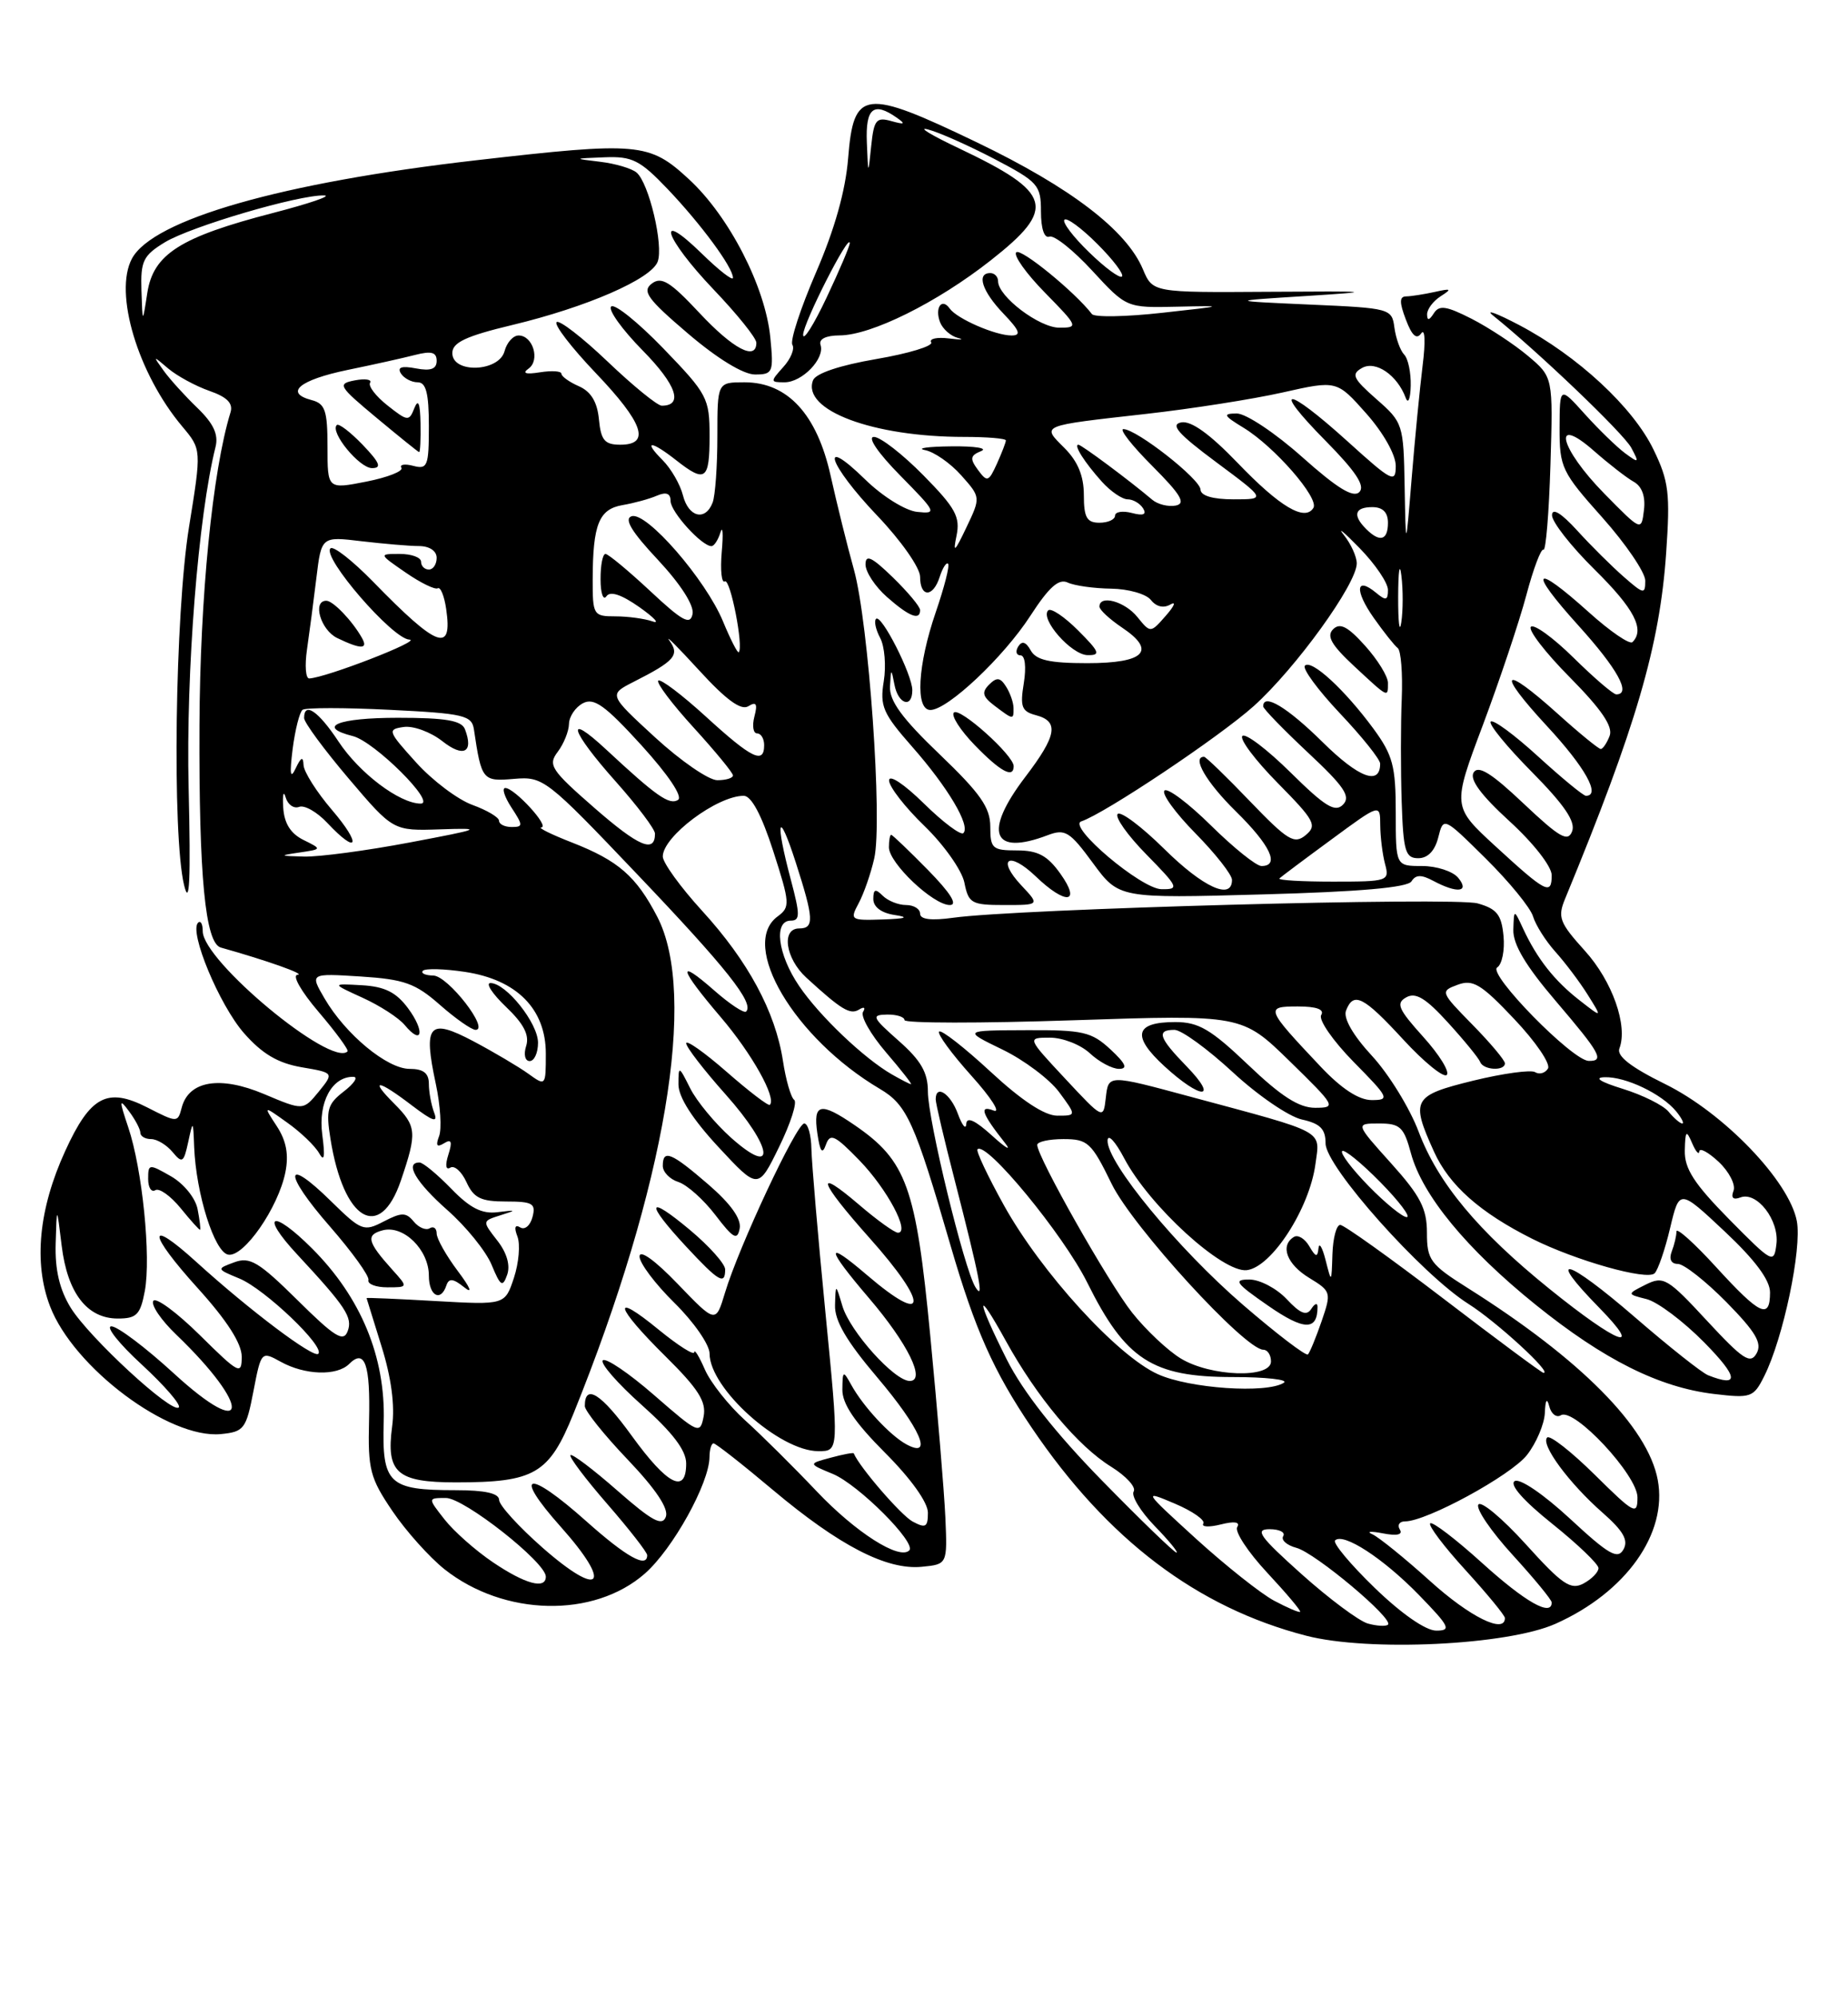 <?xml version="1.0" encoding="UTF-8" standalone="no"?>
<!DOCTYPE svg PUBLIC "-//W3C//DTD SVG 1.1//EN" "http://www.w3.org/Graphics/SVG/1.1/DTD/svg11.dtd" >
<svg xmlns="http://www.w3.org/2000/svg" xmlns:xlink="http://www.w3.org/1999/xlink" version="1.1" viewBox="0 0 237 256">
 <g >
 <path fill="currentColor"
d=" M 199.50 208.12 C 208.53 204.09 213.89 196.55 212.60 189.68 C 211.33 182.90 202.72 174.22 188.25 165.10 C 183.42 162.06 183.00 161.49 183.00 158.00 C 183.00 154.91 182.16 153.28 178.41 149.11 C 173.81 144.00 173.81 144.00 176.87 144.00 C 179.56 144.00 180.04 144.45 180.95 147.82 C 182.40 153.19 188.10 160.11 196.94 167.23 C 205.70 174.29 212.79 177.83 219.83 178.67 C 224.57 179.23 224.89 179.12 226.26 176.38 C 228.70 171.52 231.10 160.07 230.44 156.52 C 229.47 151.39 221.08 142.65 213.53 138.94 C 209.16 136.79 207.31 135.35 207.68 134.39 C 208.80 131.48 206.78 125.76 203.25 121.86 C 199.99 118.25 199.73 117.57 200.73 115.17 C 209.82 93.14 212.86 82.77 213.68 70.86 C 214.21 63.24 214.02 61.67 212.06 57.63 C 209.44 52.20 202.32 45.61 194.86 41.68 C 191.91 40.13 190.40 39.58 191.50 40.46 C 197.25 45.07 208.24 55.57 209.21 57.40 C 210.25 59.35 210.19 59.40 208.41 58.09 C 207.36 57.31 205.04 55.06 203.26 53.09 C 200.03 49.50 200.03 49.50 200.01 54.84 C 200.00 59.91 200.28 60.50 205.50 66.34 C 208.52 69.73 210.99 73.37 211.00 74.42 C 211.00 76.21 210.80 76.17 208.25 73.94 C 206.74 72.62 204.05 69.96 202.29 68.02 C 200.22 65.75 199.06 65.05 199.04 66.03 C 199.02 66.88 201.47 70.01 204.50 73.00 C 209.58 78.01 210.98 80.69 209.36 82.30 C 209.01 82.65 206.49 80.93 203.76 78.47 C 196.62 72.05 195.90 72.96 202.42 80.17 C 207.45 85.73 209.25 89.00 207.28 89.00 C 206.89 89.00 204.43 86.89 201.81 84.31 C 199.19 81.73 196.72 79.94 196.33 80.34 C 195.94 80.73 198.19 83.66 201.35 86.84 C 205.40 90.94 206.89 93.13 206.43 94.32 C 206.08 95.24 205.56 96.00 205.29 96.00 C 205.02 96.00 202.54 93.98 199.79 91.50 C 192.62 85.05 191.81 85.95 198.39 93.06 C 203.30 98.35 205.33 102.00 203.39 102.00 C 203.05 102.00 200.30 99.73 197.26 96.96 C 194.23 94.19 191.49 92.17 191.18 92.49 C 190.87 92.80 193.24 95.70 196.45 98.94 C 200.63 103.17 202.09 105.32 201.62 106.55 C 201.08 107.97 200.02 107.36 195.38 102.98 C 191.27 99.09 189.59 98.05 188.99 99.01 C 188.44 99.90 189.92 101.90 193.59 105.26 C 196.66 108.06 199.00 111.06 199.00 112.18 C 199.00 114.80 198.27 114.42 191.76 108.44 C 186.25 103.37 186.25 103.37 190.17 92.94 C 192.32 87.20 194.83 79.71 195.74 76.31 C 196.64 72.91 197.64 70.27 197.94 70.46 C 198.25 70.65 198.65 65.75 198.84 59.57 C 199.18 48.33 199.18 48.33 195.96 45.62 C 194.18 44.12 190.93 41.99 188.73 40.86 C 185.48 39.21 184.57 39.07 183.88 40.16 C 183.29 41.08 183.03 41.13 183.02 40.30 C 183.01 39.64 183.79 38.60 184.75 37.98 C 186.24 37.03 186.13 36.94 184.00 37.42 C 182.62 37.72 180.98 37.98 180.34 37.99 C 179.46 38.00 179.45 38.74 180.30 40.97 C 181.08 43.04 181.68 43.57 182.27 42.72 C 182.75 42.03 182.83 43.82 182.45 46.82 C 182.09 49.75 181.45 56.28 181.04 61.32 C 180.29 70.50 180.29 70.50 180.14 62.35 C 180.00 54.37 179.93 54.14 176.51 51.15 C 173.50 48.50 173.25 47.96 174.68 47.16 C 176.43 46.18 179.20 48.08 180.28 51.00 C 180.59 51.83 180.88 51.13 180.92 49.45 C 180.96 47.77 180.59 45.97 180.08 45.45 C 179.58 44.93 179.02 43.38 178.83 42.00 C 178.51 39.55 178.30 39.49 168.00 39.04 C 157.50 38.57 157.50 38.57 167.50 37.94 C 176.58 37.36 176.14 37.31 162.67 37.40 C 147.83 37.50 147.83 37.50 146.57 34.50 C 144.46 29.50 137.30 24.03 125.33 18.27 C 110.80 11.29 109.48 11.45 108.77 20.28 C 108.44 24.44 107.03 29.43 104.65 34.92 C 102.67 39.51 101.30 43.68 101.62 44.19 C 101.94 44.71 101.41 46.00 100.44 47.06 C 98.77 48.92 98.77 49.00 100.62 49.00 C 102.88 49.00 105.82 45.95 105.23 44.20 C 104.99 43.46 105.91 43.00 107.67 42.99 C 111.72 42.98 120.17 38.79 127.06 33.37 C 135.56 26.69 134.99 24.71 122.96 19.00 C 119.41 17.32 117.62 16.23 119.00 16.59 C 120.38 16.94 124.20 18.64 127.50 20.36 C 133.15 23.32 133.50 23.71 133.50 27.12 C 133.50 29.31 133.93 30.58 134.58 30.33 C 135.18 30.10 137.65 32.06 140.07 34.69 C 144.47 39.46 144.47 39.46 150.98 39.31 C 157.24 39.17 157.16 39.20 149.07 40.09 C 144.43 40.61 140.37 40.68 140.04 40.26 C 137.83 37.40 130.91 31.76 130.33 32.34 C 129.94 32.72 131.60 35.06 134.02 37.52 C 138.27 41.85 138.33 42.00 135.85 42.00 C 133.28 42.00 128.00 38.00 128.00 36.05 C 128.00 35.47 127.55 35.00 127.00 35.00 C 125.19 35.00 125.95 37.34 128.69 40.20 C 130.77 42.37 131.01 43.00 129.73 43.00 C 127.65 43.00 122.72 40.85 121.80 39.55 C 120.79 38.11 119.85 39.44 120.56 41.30 C 120.90 42.17 121.92 43.07 122.83 43.31 C 123.75 43.54 123.24 43.57 121.70 43.38 C 120.16 43.19 119.14 43.41 119.42 43.88 C 119.71 44.34 116.54 45.31 112.38 46.02 C 107.71 46.82 104.61 47.86 104.27 48.74 C 102.80 52.57 111.94 56.00 123.64 56.00 C 126.59 56.00 129.00 56.20 129.00 56.45 C 129.00 56.70 128.48 58.04 127.85 59.44 C 126.79 61.77 126.60 61.83 125.42 60.23 C 124.36 58.79 124.42 58.39 125.82 57.82 C 126.75 57.45 125.03 57.17 122.00 57.21 C 118.97 57.24 117.46 57.46 118.63 57.69 C 119.81 57.92 121.89 59.37 123.27 60.92 C 125.78 63.74 125.78 63.74 123.93 67.62 C 122.43 70.77 122.19 70.97 122.67 68.67 C 123.17 66.25 122.54 65.10 118.42 60.92 C 115.75 58.21 112.90 56.00 112.08 56.00 C 111.20 56.00 112.59 58.05 115.45 60.95 C 120.10 65.67 120.20 65.88 117.62 65.61 C 116.11 65.45 113.17 63.62 110.96 61.46 C 104.92 55.56 106.24 59.52 112.50 66.09 C 115.55 69.28 118.00 72.78 118.00 73.93 C 118.00 76.61 119.67 76.61 120.52 73.92 C 120.89 72.78 121.37 72.03 121.59 72.26 C 121.82 72.49 121.10 75.29 120.00 78.49 C 117.68 85.26 117.36 91.00 119.32 91.00 C 121.52 91.00 128.70 84.24 132.14 78.93 C 134.54 75.23 135.79 74.12 136.94 74.67 C 137.80 75.07 140.30 75.42 142.50 75.45 C 144.70 75.48 146.99 76.13 147.60 76.90 C 148.28 77.77 149.23 77.99 150.10 77.48 C 150.87 77.03 150.61 77.67 149.52 78.91 C 147.55 81.16 147.55 81.16 145.86 79.08 C 144.25 77.08 141.00 76.19 141.00 77.75 C 141.00 78.16 142.31 79.37 143.90 80.44 C 148.35 83.42 146.81 85.00 139.44 85.00 C 134.62 85.00 132.88 84.61 132.19 83.37 C 131.57 82.26 131.06 82.10 130.58 82.87 C 130.20 83.49 130.33 84.00 130.88 84.00 C 131.46 84.00 131.63 85.48 131.30 87.56 C 130.80 90.60 131.03 91.19 132.86 91.67 C 135.85 92.46 135.54 94.27 131.50 99.57 C 126.07 106.69 127.24 109.76 134.36 107.05 C 136.60 106.20 137.19 106.57 140.17 110.63 C 143.50 115.15 143.50 115.15 161.90 114.64 C 174.37 114.30 180.53 113.76 181.02 112.96 C 181.56 112.10 182.28 112.08 183.81 112.90 C 186.90 114.55 188.53 114.35 187.00 112.50 C 186.32 111.68 184.24 111.00 182.38 111.00 C 179.00 111.00 179.00 111.00 179.00 104.15 C 179.00 98.19 178.63 96.80 176.14 93.40 C 172.46 88.40 168.19 84.47 167.35 85.32 C 166.99 85.68 169.01 88.43 171.84 91.43 C 174.68 94.43 177.00 97.33 177.00 97.88 C 177.00 100.73 174.27 99.71 169.62 95.12 C 165.09 90.65 162.00 88.79 162.00 90.54 C 162.00 90.84 164.59 93.51 167.75 96.47 C 172.40 100.81 173.26 102.09 172.24 103.13 C 171.22 104.17 169.95 103.39 165.52 99.02 C 162.51 96.05 159.73 93.94 159.33 94.33 C 158.94 94.73 160.98 97.44 163.86 100.36 C 168.60 105.16 168.95 105.80 167.45 107.04 C 165.99 108.25 165.15 107.74 160.31 102.71 C 157.30 99.57 154.64 97.00 154.42 97.00 C 152.80 97.00 154.71 100.28 158.50 104.00 C 162.93 108.35 164.17 111.00 161.78 111.00 C 161.11 111.00 158.20 108.66 155.31 105.81 C 152.41 102.95 149.73 100.94 149.34 101.33 C 148.94 101.72 150.73 104.19 153.31 106.81 C 155.89 109.43 158.00 112.12 158.00 112.78 C 158.00 115.43 154.30 113.74 149.31 108.81 C 146.41 105.95 143.73 103.94 143.34 104.33 C 142.95 104.72 144.60 107.06 147.02 109.52 C 151.16 113.74 151.27 114.00 148.96 113.97 C 146.37 113.95 136.84 105.89 138.67 105.28 C 141.71 104.26 156.39 94.45 160.79 90.50 C 166.19 85.64 174.00 74.84 174.00 72.21 C 174.00 71.36 173.26 69.72 172.35 68.58 C 171.44 67.44 172.34 68.18 174.35 70.24 C 176.36 72.29 178.00 74.71 178.00 75.61 C 178.00 76.96 177.74 77.03 176.48 75.98 C 173.88 73.83 173.70 75.67 176.16 79.17 C 177.45 81.00 178.84 82.75 179.25 83.06 C 179.67 83.37 179.90 86.30 179.77 89.56 C 179.63 92.83 179.63 98.76 179.76 102.75 C 179.97 109.11 180.23 110.00 181.89 110.00 C 183.11 110.00 184.02 109.05 184.45 107.34 C 185.12 104.68 185.12 104.68 190.56 110.06 C 193.55 113.02 196.28 116.35 196.61 117.47 C 196.95 118.59 198.24 120.62 199.48 122.00 C 200.72 123.38 202.59 125.85 203.62 127.50 C 205.50 130.50 205.50 130.50 202.57 128.21 C 199.34 125.70 197.12 122.87 195.33 119.02 C 194.16 116.50 194.16 116.50 194.08 119.17 C 194.02 121.03 195.67 123.80 199.50 128.28 C 205.26 135.03 205.80 136.01 203.75 135.98 C 201.66 135.95 190.73 124.79 192.01 124.00 C 192.63 123.61 193.00 121.79 192.82 119.96 C 192.56 117.23 191.96 116.48 189.50 115.79 C 186.51 114.95 130.32 116.49 122.25 117.63 C 119.44 118.02 118.00 117.85 118.00 117.11 C 118.00 116.50 117.19 116.00 116.20 116.00 C 115.21 116.00 113.86 115.46 113.20 114.80 C 112.27 113.87 112.00 113.96 112.00 115.23 C 112.00 116.25 113.04 117.03 114.75 117.28 C 116.66 117.57 116.20 117.75 113.21 117.85 C 109.08 117.99 108.97 117.92 110.12 115.77 C 110.78 114.55 111.68 111.96 112.12 110.02 C 113.20 105.27 111.41 79.84 109.51 73.00 C 108.66 69.97 107.33 64.58 106.53 61.00 C 104.78 53.10 101.01 49.00 95.48 49.00 C 92.00 49.00 92.00 49.00 92.00 55.92 C 92.00 59.72 91.73 63.55 91.39 64.42 C 90.46 66.84 88.29 66.30 87.58 63.47 C 87.23 62.09 86.06 60.06 84.97 58.97 C 82.42 56.42 83.46 56.43 86.73 59.00 C 90.46 61.93 91.00 61.54 91.00 55.90 C 91.00 51.03 90.73 50.52 85.07 44.66 C 81.81 41.29 78.80 38.87 78.38 39.29 C 77.96 39.70 79.78 42.24 82.43 44.93 C 86.75 49.32 87.68 52.00 84.87 52.00 C 84.31 52.00 81.18 49.45 77.92 46.34 C 74.66 43.23 71.71 40.96 71.38 41.29 C 71.04 41.63 73.29 44.55 76.38 47.79 C 82.52 54.22 83.48 57.00 79.56 57.00 C 77.55 57.00 77.07 56.44 76.81 53.75 C 76.60 51.52 75.79 50.19 74.25 49.51 C 73.01 48.97 72.00 48.24 72.00 47.90 C 72.00 47.56 70.76 47.48 69.25 47.72 C 67.42 48.01 66.93 47.85 67.78 47.25 C 69.30 46.18 68.35 43.00 66.51 43.00 C 65.81 43.00 65.00 43.90 64.71 45.00 C 64.01 47.68 58.00 47.91 58.01 45.25 C 58.01 43.90 59.75 43.08 65.68 41.66 C 75.23 39.37 83.49 35.78 84.34 33.55 C 85.13 31.49 83.22 23.43 81.63 22.11 C 81.01 21.59 78.92 20.97 77.00 20.74 C 73.50 20.32 73.50 20.32 77.54 20.16 C 81.09 20.02 82.08 20.52 85.64 24.25 C 89.93 28.76 94.00 34.28 94.00 35.61 C 94.00 36.05 92.20 34.65 90.00 32.50 C 83.93 26.58 85.22 30.50 91.50 37.09 C 94.53 40.26 97.00 43.33 97.00 43.93 C 97.00 46.30 94.03 44.74 89.69 40.10 C 85.95 36.10 84.83 35.41 83.59 36.35 C 82.31 37.32 83.03 38.32 88.23 42.75 C 91.99 45.96 95.33 48.00 96.82 48.00 C 99.12 48.00 99.23 47.74 98.79 43.25 C 98.15 36.75 93.51 27.72 88.34 22.96 C 83.25 18.27 81.92 18.15 61.00 20.55 C 36.16 23.40 19.61 28.13 16.92 33.15 C 14.57 37.54 17.68 47.90 23.38 54.67 C 25.85 57.61 25.85 57.61 24.24 67.55 C 22.44 78.69 22.06 107.04 23.61 113.46 C 24.31 116.32 24.47 112.85 24.19 100.96 C 23.84 86.07 25.42 66.16 27.64 57.29 C 28.04 55.69 27.39 54.29 25.31 52.28 C 23.72 50.75 21.77 48.60 20.98 47.50 C 19.58 45.56 19.60 45.55 21.58 47.24 C 22.71 48.19 25.08 49.48 26.85 50.10 C 29.13 50.89 29.92 51.70 29.56 52.86 C 27.25 60.36 25.65 76.54 25.58 93.00 C 25.50 112.31 26.32 120.89 28.32 121.45 C 34.27 123.12 39.25 124.89 38.17 124.94 C 37.42 124.97 38.59 127.04 40.87 129.71 C 43.09 132.31 44.75 134.58 44.57 134.76 C 42.49 136.84 26.00 123.16 26.00 119.36 C 26.00 118.43 25.73 117.94 25.40 118.27 C 24.22 119.44 28.13 128.81 31.29 132.42 C 33.63 135.08 35.63 136.26 38.67 136.79 C 42.84 137.50 42.84 137.50 40.87 139.93 C 38.89 142.35 38.89 142.35 33.87 140.23 C 28.23 137.85 24.20 138.51 23.30 141.98 C 22.79 143.91 22.74 143.91 18.88 141.94 C 13.76 139.33 11.59 140.47 8.37 147.51 C 4.97 154.92 4.29 161.86 6.41 167.41 C 9.42 175.29 21.67 184.45 28.32 183.81 C 31.29 183.52 31.57 183.16 32.50 178.33 C 33.49 173.19 33.52 173.17 36.00 174.54 C 39.10 176.26 43.21 176.39 44.78 174.82 C 46.79 172.81 47.51 174.87 47.33 182.09 C 47.17 188.36 47.46 189.45 50.33 193.68 C 52.07 196.25 55.08 199.60 57.00 201.13 C 64.64 207.18 76.16 207.43 82.70 201.69 C 86.29 198.54 90.97 190.10 90.99 186.75 C 91.00 185.79 91.23 185.00 91.51 185.00 C 91.79 185.00 95.21 187.68 99.12 190.97 C 107.64 198.12 113.70 201.25 118.20 200.82 C 121.50 200.50 121.50 200.50 121.24 194.50 C 121.09 191.20 120.22 180.70 119.30 171.17 C 117.47 152.11 116.27 148.78 109.60 144.21 C 105.21 141.20 104.26 141.41 104.82 145.25 C 105.17 147.63 105.46 148.03 105.92 146.72 C 106.46 145.20 107.06 145.48 110.21 148.72 C 113.77 152.39 116.76 158.00 115.16 158.00 C 114.72 158.00 112.48 156.39 110.18 154.42 C 104.38 149.46 104.97 151.33 111.50 158.66 C 119.19 167.27 119.00 170.11 111.18 163.42 C 105.78 158.80 105.87 159.86 111.45 166.39 C 116.42 172.20 118.78 177.00 116.67 177.00 C 114.71 177.00 109.02 170.67 108.04 167.41 C 107.17 164.50 107.17 164.50 107.09 167.28 C 107.02 169.27 108.56 171.90 112.50 176.54 C 118.03 183.06 119.76 187.02 116.25 185.13 C 114.16 184.00 110.70 180.28 109.17 177.50 C 108.13 175.62 108.06 175.66 108.03 178.10 C 108.01 179.94 109.61 182.30 113.50 186.20 C 116.81 189.51 119.00 192.57 119.00 193.88 C 119.00 195.75 118.71 195.91 117.04 195.02 C 115.57 194.23 110.23 188.06 109.49 186.28 C 109.44 186.16 108.10 186.41 106.52 186.84 C 103.64 187.61 103.64 187.61 106.81 188.92 C 110.09 190.28 117.57 197.76 116.61 198.72 C 115.34 199.99 109.73 196.41 104.74 191.15 C 101.79 188.04 97.66 183.94 95.55 182.04 C 93.45 180.14 91.13 177.21 90.40 175.54 C 89.67 173.87 89.06 172.87 89.04 173.32 C 89.02 173.77 86.98 172.47 84.50 170.45 C 78.33 165.39 78.84 167.42 85.35 173.85 C 89.55 178.00 90.60 179.65 90.24 181.54 C 89.79 183.87 89.59 183.78 83.88 178.81 C 80.64 175.99 77.68 173.99 77.31 174.36 C 76.94 174.73 79.19 177.31 82.32 180.10 C 86.27 183.62 88.00 185.90 88.00 187.58 C 88.00 191.57 85.60 190.35 81.02 184.03 C 77.10 178.61 75.00 177.28 75.00 180.22 C 75.00 180.82 77.47 183.91 80.50 187.08 C 84.12 190.88 85.79 193.38 85.39 194.42 C 84.92 195.66 83.62 194.95 79.17 191.05 C 76.08 188.34 73.37 186.29 73.16 186.51 C 72.95 186.72 75.07 189.54 77.89 192.78 C 80.70 196.01 83.00 198.96 83.00 199.33 C 83.00 201.05 80.35 199.58 75.21 195.00 C 67.63 188.24 65.65 188.67 71.92 195.70 C 78.62 203.21 77.09 204.96 69.59 198.38 C 66.53 195.69 64.02 192.94 64.01 192.25 C 64.00 191.40 62.21 191.00 58.43 191.00 C 49.83 191.00 48.98 190.20 49.21 182.22 C 49.45 173.92 46.28 166.28 40.02 160.02 C 34.91 154.91 33.25 155.56 38.10 160.77 C 44.38 167.53 45.26 168.87 44.58 170.64 C 44.04 172.06 42.92 171.36 38.15 166.64 C 33.18 161.73 32.04 161.05 30.05 161.79 C 27.74 162.64 27.75 162.65 30.72 163.88 C 33.97 165.23 41.72 172.62 40.82 173.52 C 40.21 174.12 32.01 167.95 25.17 161.74 C 18.79 155.95 18.91 157.98 25.38 165.13 C 29.11 169.25 31.00 172.20 31.00 173.89 C 31.00 176.27 30.66 176.10 25.62 171.12 C 22.66 168.20 19.98 166.23 19.66 166.74 C 19.34 167.26 20.67 169.22 22.63 171.09 C 32.31 180.39 31.99 184.92 22.28 176.02 C 18.67 172.71 15.07 170.00 14.29 170.00 C 13.50 170.00 15.25 172.21 18.18 174.90 C 21.11 177.60 23.24 180.07 22.93 180.39 C 22.08 181.26 11.45 171.46 9.07 167.62 C 7.64 165.29 7.04 162.77 7.14 159.38 C 7.28 154.50 7.28 154.50 7.91 159.67 C 8.65 165.74 11.17 169.00 15.11 169.00 C 17.52 169.00 18.00 168.51 18.57 165.48 C 19.39 161.11 18.25 149.83 16.45 144.50 C 15.27 140.98 15.28 140.73 16.55 142.44 C 17.35 143.51 18.00 144.75 18.00 145.19 C 18.00 145.64 18.62 146.00 19.38 146.00 C 20.14 146.00 21.37 146.75 22.13 147.66 C 23.37 149.15 23.56 149.03 24.13 146.41 C 24.75 143.54 24.77 143.55 24.90 147.00 C 25.14 153.00 27.49 160.47 29.26 160.81 C 31.25 161.19 35.69 154.80 36.60 150.25 C 37.05 147.99 36.72 146.22 35.50 144.35 C 33.75 141.68 33.75 141.68 36.85 143.90 C 38.56 145.11 40.39 146.87 40.92 147.80 C 41.59 149.00 41.71 148.30 41.33 145.43 C 40.78 141.30 42.57 137.97 45.32 138.02 C 45.97 138.03 45.42 138.87 44.10 139.89 C 42.00 141.51 41.78 142.25 42.38 145.97 C 44.06 156.47 48.71 159.23 51.41 151.32 C 53.51 145.15 53.44 144.35 50.55 141.45 C 47.31 138.22 48.43 138.33 52.83 141.69 C 55.53 143.74 56.20 143.96 55.68 142.61 C 55.31 141.63 55.00 139.97 55.00 138.92 C 55.00 137.55 54.30 137.00 52.53 137.00 C 49.65 137.00 44.31 132.58 41.62 127.97 C 39.74 124.75 39.74 124.75 46.25 125.16 C 51.84 125.52 53.27 126.03 56.41 128.79 C 58.42 130.56 60.48 132.00 60.99 132.00 C 62.83 132.00 57.45 125.08 55.58 125.04 C 54.53 125.02 53.93 124.74 54.24 124.42 C 54.56 124.11 56.98 124.17 59.63 124.57 C 66.28 125.57 70.00 129.33 70.00 135.05 C 70.00 139.21 69.98 139.23 67.75 137.62 C 66.51 136.73 63.35 134.86 60.73 133.47 C 55.00 130.44 54.25 131.28 55.89 138.92 C 56.48 141.68 56.67 144.69 56.31 145.63 C 55.85 146.84 56.02 147.10 56.94 146.54 C 57.89 145.95 58.04 146.31 57.50 148.00 C 57.07 149.36 57.17 150.01 57.75 149.66 C 58.28 149.33 59.21 150.17 59.83 151.53 C 60.75 153.55 61.68 154.00 64.88 154.00 C 68.31 154.00 68.75 154.25 68.29 155.99 C 68.01 157.08 67.30 157.68 66.72 157.32 C 66.04 156.91 65.91 157.33 66.36 158.49 C 66.74 159.49 66.54 161.87 65.91 163.78 C 64.76 167.26 64.76 167.26 55.88 166.76 C 51.00 166.48 47.01 166.31 47.01 166.38 C 47.02 166.44 47.89 169.24 48.94 172.60 C 50.18 176.56 50.66 180.15 50.29 182.84 C 49.50 188.77 50.91 190.00 58.47 190.00 C 68.58 190.00 70.41 188.93 73.55 181.18 C 85.33 152.04 89.48 127.47 84.29 117.50 C 81.59 112.31 79.30 110.31 73.36 107.99 C 70.69 106.95 68.92 106.07 69.42 106.05 C 70.56 105.99 65.99 101.00 64.80 101.00 C 64.34 101.00 64.69 102.12 65.59 103.50 C 67.09 105.79 67.10 106.00 65.62 106.00 C 64.73 106.00 64.00 105.64 64.00 105.20 C 64.00 104.76 62.46 103.85 60.59 103.17 C 58.71 102.49 55.45 100.04 53.36 97.72 C 49.73 93.71 49.65 93.48 51.77 93.18 C 53.00 93.00 55.23 93.82 56.73 95.00 C 59.45 97.14 60.77 96.45 59.63 93.47 C 59.20 92.35 57.17 92.00 51.03 92.00 C 43.33 92.00 40.50 93.15 45.26 94.35 C 48.02 95.04 56.02 103.00 53.95 103.00 C 51.25 102.99 46.09 99.10 43.41 95.04 C 40.83 91.14 39.00 89.89 39.00 92.03 C 39.00 92.60 41.57 96.08 44.71 99.78 C 50.42 106.50 50.42 106.50 56.46 106.30 C 62.10 106.11 61.83 106.23 52.50 107.99 C 47.00 109.03 40.92 109.84 39.00 109.79 C 35.81 109.71 35.76 109.66 38.40 109.27 C 41.31 108.84 41.31 108.84 38.90 107.65 C 37.26 106.83 36.44 105.52 36.32 103.48 C 36.22 101.84 36.36 101.26 36.63 102.19 C 36.90 103.13 37.68 103.68 38.36 103.42 C 39.04 103.15 40.67 104.08 41.97 105.47 C 45.92 109.67 46.42 108.31 42.58 103.82 C 40.61 101.52 38.97 98.93 38.93 98.07 C 38.88 96.91 38.61 97.02 37.91 98.50 C 37.23 99.94 37.13 99.23 37.53 96.00 C 37.85 93.53 38.42 91.27 38.80 90.98 C 39.19 90.69 44.22 90.69 49.99 90.98 C 59.51 91.45 60.51 91.69 60.78 93.50 C 61.75 100.02 61.88 100.18 65.92 99.83 C 69.67 99.51 70.06 99.81 81.76 112.10 C 93.17 124.07 96.75 128.58 95.69 129.65 C 95.42 129.91 93.59 128.70 91.61 126.96 C 86.72 122.67 87.07 124.09 92.45 130.39 C 96.43 135.05 99.61 140.73 98.73 141.61 C 98.54 141.79 96.06 139.89 93.20 137.39 C 90.34 134.89 88.00 133.24 88.00 133.72 C 88.00 134.21 90.28 137.16 93.07 140.29 C 99.14 147.10 99.63 151.05 93.76 145.83 C 91.71 144.00 89.35 141.15 88.52 139.50 C 87.05 136.57 87.01 136.55 87.01 139.00 C 87.01 140.62 88.81 143.43 92.12 147.00 C 97.23 152.50 97.23 152.50 99.92 147.00 C 101.40 143.97 102.27 141.26 101.85 140.97 C 101.44 140.68 100.78 138.43 100.41 135.97 C 99.44 129.68 95.94 123.19 90.05 116.75 C 87.27 113.71 85.00 110.57 85.00 109.78 C 85.00 107.22 91.96 102.00 95.38 102.00 C 96.36 102.00 97.67 104.45 99.17 109.10 C 101.32 115.77 101.35 116.27 99.73 117.46 C 94.77 121.09 101.88 133.09 112.83 139.56 C 116.32 141.62 117.28 143.74 121.91 159.66 C 125.06 170.47 127.41 175.75 132.32 183.00 C 142.01 197.32 153.50 206.03 167.50 209.65 C 175.51 211.73 193.34 210.88 199.50 208.12 Z  M 105.86 168.25 C 104.90 158.49 104.10 149.04 104.06 147.25 C 104.03 145.46 103.61 144.00 103.14 144.00 C 102.15 144.00 94.73 159.84 92.98 165.69 C 91.79 169.63 91.79 169.63 86.92 164.57 C 84.01 161.54 82.03 160.12 82.02 161.04 C 82.01 161.89 84.03 164.57 86.50 167.00 C 88.97 169.43 91.00 172.35 91.00 173.49 C 91.00 177.95 99.97 186.00 104.95 186.00 C 107.60 186.00 107.60 186.00 105.86 168.25 Z  M 57.25 164.75 C 57.57 163.80 58.12 163.86 59.54 165.00 C 60.66 165.90 60.33 165.06 58.71 162.91 C 57.22 160.93 56.00 158.76 56.00 158.10 C 56.00 157.43 55.60 157.13 55.11 157.43 C 54.63 157.73 53.70 157.35 53.06 156.57 C 52.07 155.37 51.51 155.37 49.21 156.56 C 46.66 157.89 46.34 157.77 42.45 153.96 C 36.41 148.02 36.30 150.33 42.30 157.19 C 45.16 160.47 47.39 163.56 47.25 164.07 C 47.11 164.58 48.20 165.00 49.67 165.00 C 52.35 165.00 52.35 165.00 50.32 162.75 C 47.09 159.16 46.88 158.27 49.09 157.69 C 51.75 156.99 55.00 160.19 55.00 163.50 C 55.00 166.09 56.52 166.94 57.25 164.75 Z  M 63.78 159.01 C 61.83 156.51 61.83 156.51 64.16 155.77 C 66.29 155.10 66.26 155.07 63.80 155.37 C 61.80 155.62 60.27 154.84 57.86 152.35 C 56.07 150.51 54.25 149.00 53.80 149.00 C 51.85 149.00 53.34 151.54 57.36 155.09 C 59.76 157.20 62.32 160.36 63.05 162.12 C 64.19 164.87 64.46 165.04 65.04 163.40 C 65.47 162.20 65.01 160.58 63.78 159.01 Z  M 93.00 162.71 C 93.00 162.00 90.97 159.73 88.50 157.66 C 82.95 153.02 82.69 154.06 87.97 159.75 C 92.18 164.28 93.00 164.76 93.00 162.71 Z  M 90.86 151.83 C 86.09 147.71 85.00 147.26 85.00 149.43 C 85.00 150.22 85.90 151.15 87.00 151.50 C 88.10 151.85 90.24 153.76 91.75 155.74 C 94.04 158.74 94.56 159.03 94.86 157.47 C 95.10 156.24 93.73 154.31 90.86 151.83 Z  M 25.34 154.98 C 25.07 153.56 23.57 151.71 21.93 150.77 C 19.10 149.15 19.00 149.16 19.00 151.11 C 19.00 152.21 19.41 152.86 19.92 152.55 C 20.42 152.24 21.88 153.28 23.17 154.86 C 24.45 156.44 25.57 157.68 25.66 157.62 C 25.75 157.55 25.61 156.36 25.34 154.98 Z  M 69.00 133.65 C 69.00 131.14 64.90 126.00 62.90 126.00 C 62.24 126.00 63.14 127.38 64.90 129.06 C 67.17 131.22 67.92 132.68 67.48 134.06 C 67.13 135.15 67.33 136.00 67.93 136.00 C 68.52 136.00 69.00 134.94 69.00 133.65 Z  M 52.33 129.23 C 50.80 127.17 49.34 126.45 46.40 126.28 C 42.50 126.06 42.50 126.06 46.51 127.89 C 48.71 128.89 51.14 130.46 51.90 131.38 C 54.16 134.10 54.54 132.21 52.33 129.23 Z  M 119.00 111.50 C 116.57 109.03 114.45 107.00 114.29 107.00 C 114.13 107.00 114.00 107.72 114.00 108.60 C 114.00 110.62 119.68 116.00 121.81 116.00 C 122.87 116.00 121.90 114.46 119.00 111.50 Z  M 131.00 113.50 C 127.77 110.06 129.37 109.02 132.82 112.32 C 136.68 116.03 138.72 115.82 136.00 112.00 C 134.34 109.66 133.10 109.00 130.43 109.00 C 127.27 109.00 127.00 108.76 127.00 105.95 C 127.00 103.50 125.72 101.68 120.50 96.68 C 115.68 92.07 114.04 89.82 114.14 87.98 C 114.27 85.63 114.30 85.62 114.71 87.75 C 115.19 90.28 117.00 90.84 117.00 88.46 C 117.00 86.47 113.02 78.65 112.35 79.32 C 112.07 79.60 112.31 80.70 112.88 81.77 C 113.45 82.84 113.66 85.34 113.34 87.32 C 112.82 90.51 113.23 91.45 116.98 95.71 C 121.57 100.92 124.49 105.84 123.55 106.78 C 123.23 107.11 120.94 105.40 118.48 102.98 C 115.93 100.48 114.01 99.21 114.02 100.04 C 114.03 100.84 116.07 103.47 118.57 105.88 C 121.06 108.29 123.36 111.55 123.68 113.13 C 124.21 115.79 124.59 116.00 128.80 116.00 C 133.35 116.00 133.35 116.00 131.00 113.50 Z  M 130.00 98.20 C 130.00 96.81 123.07 90.60 122.33 91.33 C 121.95 91.72 123.16 93.60 125.01 95.51 C 128.31 98.91 130.00 99.82 130.00 98.20 Z  M 129.98 90.75 C 129.98 90.06 129.55 88.83 129.03 88.01 C 128.28 86.82 127.83 86.77 126.85 87.75 C 125.86 88.74 126.01 89.29 127.55 90.46 C 129.96 92.28 130.00 92.29 129.98 90.75 Z  M 178.00 87.52 C 178.00 86.70 176.68 84.56 175.07 82.77 C 172.85 80.30 171.85 79.78 170.97 80.65 C 170.09 81.52 170.74 82.66 173.65 85.37 C 178.11 89.51 178.00 89.46 178.00 87.52 Z  M 138.26 80.80 C 136.50 79.04 134.78 77.89 134.43 78.23 C 133.34 79.32 137.40 83.94 139.48 83.97 C 141.19 84.00 141.03 83.57 138.26 80.80 Z  M 118.00 78.20 C 118.00 77.75 116.42 75.87 114.50 74.00 C 111.80 71.38 111.00 71.01 111.00 72.35 C 111.00 73.31 112.24 75.19 113.75 76.52 C 116.60 79.03 118.00 79.58 118.00 78.20 Z  M 175.41 208.09 C 174.27 207.76 170.44 204.91 166.91 201.75 C 161.53 196.93 160.87 196.01 162.81 196.00 C 164.08 196.00 164.87 196.40 164.57 196.89 C 164.26 197.38 165.02 198.06 166.26 198.39 C 168.69 199.04 178.82 207.54 178.00 208.24 C 177.72 208.48 176.56 208.41 175.41 208.09 Z  M 176.30 203.52 C 173.18 200.50 170.90 197.77 171.22 197.44 C 172.27 196.40 177.38 199.72 181.96 204.42 C 185.92 208.49 186.17 209.00 184.19 209.00 C 182.84 209.00 179.72 206.83 176.30 203.52 Z  M 183.42 202.66 C 180.16 199.72 176.82 197.02 176.00 196.65 C 175.18 196.29 175.78 196.23 177.33 196.53 C 179.16 196.89 179.94 196.71 179.52 196.04 C 179.17 195.47 179.47 195.00 180.19 195.00 C 182.96 195.00 193.76 189.12 195.83 186.49 C 197.02 184.97 198.05 182.55 198.12 181.12 C 198.19 179.40 198.39 179.11 198.69 180.26 C 198.94 181.23 199.61 181.74 200.17 181.40 C 201.85 180.35 210.00 189.08 210.00 191.92 C 210.00 194.25 209.60 194.04 204.52 189.02 C 201.51 186.05 198.76 183.90 198.42 184.25 C 197.54 185.12 201.23 190.12 205.53 193.89 C 208.19 196.23 208.87 197.42 208.20 198.60 C 207.46 199.92 206.31 199.26 201.35 194.66 C 197.93 191.50 194.90 189.44 194.25 189.84 C 193.55 190.28 195.38 192.36 199.06 195.30 C 202.33 197.92 205.00 200.48 205.00 200.99 C 205.00 201.51 204.14 202.39 203.08 202.96 C 201.44 203.84 200.35 203.10 195.68 197.93 C 192.66 194.60 189.92 192.31 189.59 192.85 C 189.26 193.39 191.24 196.29 193.99 199.30 C 196.75 202.32 199.00 205.05 199.00 205.39 C 199.00 207.26 195.62 205.34 190.13 200.38 C 186.71 197.28 183.69 194.98 183.42 195.25 C 183.14 195.52 185.19 198.23 187.96 201.26 C 190.73 204.30 193.00 207.05 193.00 207.39 C 193.00 209.47 188.50 207.25 183.42 202.66 Z  M 163.39 205.16 C 161.69 204.25 157.19 200.68 153.39 197.23 C 146.60 191.04 146.56 190.98 150.66 192.72 C 152.95 193.69 154.60 194.85 154.32 195.28 C 154.05 195.72 155.06 195.77 156.57 195.39 C 158.33 194.95 159.07 195.07 158.67 195.73 C 158.32 196.30 160.04 198.92 162.50 201.56 C 164.96 204.20 166.87 206.46 166.74 206.59 C 166.61 206.72 165.10 206.07 163.39 205.16 Z  M 63.23 200.25 C 60.99 198.74 58.19 196.26 57.01 194.75 C 54.85 192.00 54.85 192.00 57.19 192.00 C 59.52 192.00 70.00 200.25 70.00 202.08 C 70.00 203.75 67.36 203.04 63.23 200.25 Z  M 141.31 189.75 C 135.34 183.65 131.20 178.38 129.13 174.28 C 125.17 166.40 125.08 164.76 129.00 171.87 C 132.97 179.07 138.24 185.37 142.51 188.00 C 144.43 189.20 145.73 190.62 145.39 191.17 C 145.05 191.72 146.26 193.71 148.08 195.59 C 149.90 197.46 151.16 199.00 150.88 199.00 C 150.60 199.00 146.29 194.84 141.31 189.75 Z  M 148.48 176.13 C 143.25 173.76 133.51 163.06 128.74 154.47 C 126.67 150.74 125.15 147.52 125.36 147.31 C 126.46 146.20 136.38 158.25 139.44 164.40 C 144.34 174.27 147.78 176.50 158.08 176.50 C 162.33 176.50 165.29 176.83 164.65 177.23 C 162.44 178.65 152.53 177.97 148.48 176.13 Z  M 219.06 176.27 C 218.27 175.96 214.04 172.61 209.67 168.83 C 200.87 161.23 198.12 160.49 205.06 167.58 C 210.95 173.59 207.49 172.29 198.69 165.18 C 189.54 157.79 184.41 151.62 181.93 145.04 C 180.80 142.04 178.11 137.67 175.95 135.33 C 173.51 132.69 172.26 130.50 172.62 129.54 C 173.58 127.05 174.85 127.69 179.97 133.25 C 182.63 136.14 185.14 138.17 185.54 137.78 C 185.95 137.38 184.59 135.18 182.52 132.89 C 179.31 129.33 178.99 128.59 180.35 127.83 C 181.56 127.15 182.86 127.94 185.72 131.09 C 187.80 133.37 189.65 135.64 189.83 136.12 C 190.23 137.17 193.00 137.31 193.00 136.29 C 193.00 135.90 191.12 133.66 188.82 131.32 C 184.72 127.14 184.69 127.05 186.94 126.22 C 188.90 125.49 189.96 126.13 194.21 130.63 C 196.95 133.52 198.89 136.37 198.52 136.96 C 198.16 137.55 197.42 137.76 196.87 137.42 C 196.33 137.09 192.76 137.58 188.94 138.51 C 181.17 140.42 180.88 140.94 183.91 147.62 C 185.87 151.94 189.81 155.42 196.50 158.78 C 202.12 161.59 211.24 164.16 212.20 163.20 C 212.64 162.76 213.54 160.14 214.19 157.39 C 215.38 152.39 215.38 152.39 221.19 157.84 C 225.08 161.49 227.00 164.07 227.00 165.65 C 227.00 169.17 225.72 168.57 220.10 162.42 C 217.30 159.35 215.00 157.29 215.00 157.84 C 215.00 158.39 214.73 159.55 214.39 160.42 C 214.02 161.39 214.32 162.00 215.18 162.00 C 215.95 162.00 218.74 164.20 221.40 166.89 C 225.17 170.73 226.01 172.15 225.28 173.46 C 224.48 174.89 223.54 174.27 218.92 169.29 C 213.86 163.82 213.34 163.52 211.06 164.65 C 208.63 165.87 208.63 165.87 211.17 166.51 C 212.57 166.86 215.90 169.36 218.57 172.07 C 222.95 176.52 223.11 177.87 219.06 176.27 Z  M 151.43 174.12 C 149.75 173.10 146.94 170.45 145.19 168.24 C 142.17 164.43 133.05 148.33 133.02 146.75 C 133.01 146.34 134.52 146.00 136.38 146.00 C 139.51 146.00 139.98 146.44 142.57 151.75 C 145.25 157.24 159.67 173.00 162.02 173.00 C 162.56 173.00 163.00 173.68 163.00 174.50 C 163.00 176.71 155.25 176.45 151.43 174.12 Z  M 185.13 166.46 C 178.32 161.26 172.36 157.00 171.88 157.00 C 171.39 157.00 170.95 158.69 170.88 160.75 C 170.76 164.48 170.76 164.49 170.00 161.50 C 169.58 159.85 169.17 159.18 169.09 160.00 C 168.97 161.20 168.73 161.14 167.91 159.73 C 167.34 158.75 166.45 158.22 165.94 158.54 C 164.13 159.65 165.02 162.04 167.90 163.79 C 170.72 165.51 170.76 165.65 169.49 169.35 C 168.77 171.44 167.98 173.35 167.74 173.60 C 167.49 173.84 163.74 170.98 159.39 167.23 C 151.04 160.02 141.97 149.03 142.04 146.19 C 142.07 145.26 143.03 146.28 144.18 148.47 C 147.41 154.59 156.81 163.16 159.90 162.80 C 163.08 162.42 167.93 154.92 168.70 149.21 C 169.29 144.78 170.25 145.30 152.75 140.59 C 142.03 137.70 142.16 137.70 141.81 140.75 C 141.50 143.48 141.47 143.47 136.60 138.25 C 131.70 133.00 131.70 133.00 134.66 133.00 C 136.29 133.00 138.59 133.90 139.77 135.00 C 140.95 136.10 142.63 137.00 143.51 137.00 C 144.67 137.00 144.38 136.33 142.41 134.50 C 139.98 132.25 138.89 132.00 131.60 132.04 C 123.50 132.07 123.50 132.07 128.55 134.52 C 131.32 135.86 134.60 138.32 135.83 139.98 C 138.06 143.00 138.06 143.00 135.59 143.00 C 133.97 143.00 131.01 141.05 127.03 137.36 C 123.68 134.26 120.72 131.95 120.44 132.22 C 120.17 132.50 122.03 135.04 124.57 137.87 C 127.12 140.70 128.40 142.71 127.43 142.34 C 125.51 141.60 125.91 142.74 128.89 146.50 C 129.76 147.60 129.01 147.18 127.23 145.56 C 125.05 143.58 123.97 143.09 123.92 144.06 C 123.88 144.85 123.39 144.26 122.84 142.75 C 121.89 140.16 120.00 138.93 120.00 140.91 C 120.00 141.41 121.08 146.02 122.41 151.16 C 125.66 163.80 126.26 166.88 125.09 164.97 C 123.64 162.61 119.00 143.54 119.00 139.92 C 119.00 137.47 118.12 135.93 115.25 133.40 C 111.84 130.39 111.71 130.08 113.75 130.04 C 114.99 130.02 116.00 130.34 116.00 130.75 C 116.00 131.16 125.74 131.17 137.64 130.77 C 159.28 130.05 159.28 130.05 165.39 136.01 C 171.31 141.79 171.41 141.98 168.68 141.99 C 166.61 142.00 164.31 140.53 160.09 136.50 C 155.28 131.92 153.72 131.00 150.72 131.00 C 145.53 131.00 145.10 132.78 149.33 136.66 C 154.04 140.98 156.37 141.01 152.20 136.70 C 148.60 133.00 148.27 132.00 150.62 132.00 C 151.51 132.00 154.86 134.44 158.08 137.41 C 161.29 140.39 165.29 143.12 166.96 143.49 C 169.32 144.01 170.00 144.70 170.00 146.56 C 170.00 149.52 182.30 163.32 188.33 167.13 C 191.93 169.40 199.19 176.07 197.94 175.96 C 197.70 175.94 191.93 171.66 185.13 166.46 Z  M 168.97 167.50 C 168.97 166.95 168.61 167.07 168.17 167.76 C 167.57 168.70 166.76 168.38 165.01 166.51 C 163.71 165.13 161.56 164.00 160.22 164.00 C 158.12 164.00 158.45 164.46 162.64 167.36 C 167.24 170.55 168.97 170.59 168.97 167.50 Z  M 221.75 156.27 C 217.26 151.71 216.02 149.79 216.07 147.47 C 216.13 144.91 216.26 144.77 217.00 146.50 C 217.47 147.60 217.89 148.08 217.93 147.58 C 217.97 147.07 219.09 147.68 220.43 148.93 C 221.76 150.19 222.61 151.85 222.32 152.62 C 221.96 153.53 222.27 153.83 223.20 153.48 C 225.31 152.67 228.20 156.40 227.82 159.46 C 227.51 162.01 227.33 161.92 221.75 156.27 Z  M 175.52 152.02 C 173.38 149.83 171.85 147.81 172.13 147.54 C 172.40 147.27 174.60 149.06 177.02 151.52 C 179.44 153.98 180.96 156.00 180.41 156.00 C 179.86 156.00 177.66 154.21 175.52 152.02 Z  M 213.99 142.49 C 213.31 141.66 210.66 140.35 208.12 139.56 C 205.23 138.67 204.36 138.11 205.80 138.07 C 208.48 137.99 213.08 140.18 214.95 142.43 C 215.66 143.30 216.02 144.00 215.74 144.00 C 215.47 144.00 214.68 143.32 213.99 142.49 Z  M 169.40 136.75 C 162.30 129.23 162.21 129.00 166.44 129.00 C 168.85 129.00 169.88 129.38 169.44 130.10 C 169.07 130.70 170.94 133.40 173.59 136.10 C 178.14 140.71 178.28 141.00 175.92 141.00 C 174.27 141.00 172.05 139.55 169.40 136.75 Z  M 114.38 137.71 C 110.81 135.66 105.08 130.21 102.48 126.37 C 99.74 122.34 99.19 118.00 101.41 118.00 C 102.62 118.00 102.62 117.26 101.42 112.75 C 99.37 105.06 99.79 103.53 102.04 110.50 C 104.38 117.76 104.44 119.00 102.50 119.00 C 100.17 119.00 100.72 122.84 103.40 125.30 C 107.91 129.43 109.02 130.10 110.17 129.40 C 110.81 129.00 111.04 129.13 110.68 129.70 C 110.34 130.26 111.66 132.58 113.61 134.86 C 115.56 137.13 117.01 138.98 116.83 138.96 C 116.65 138.95 115.55 138.38 114.38 137.71 Z  M 164.08 112.59 C 164.31 112.37 167.31 110.12 170.75 107.60 C 177.00 103.00 177.00 103.00 177.01 105.75 C 177.02 107.26 177.30 109.51 177.63 110.75 C 178.22 112.93 178.02 113.00 170.95 113.00 C 166.94 113.00 163.85 112.82 164.08 112.59 Z  M 76.24 103.56 C 70.65 98.68 70.24 98.06 71.53 96.36 C 72.30 95.34 72.95 93.73 72.97 92.79 C 72.99 91.84 73.79 90.65 74.75 90.14 C 76.17 89.38 77.59 90.40 82.27 95.53 C 85.74 99.35 87.60 102.13 86.95 102.53 C 85.84 103.22 84.17 102.05 77.75 96.08 C 72.36 91.07 73.13 93.63 79.00 100.21 C 81.75 103.30 84.00 106.28 84.00 106.85 C 84.00 109.40 81.93 108.52 76.24 103.56 Z  M 84.01 94.51 C 78.05 89.03 78.05 89.03 81.27 87.39 C 86.54 84.72 87.19 83.96 85.86 82.12 C 85.22 81.23 86.93 82.94 89.66 85.92 C 93.12 89.70 95.03 91.10 95.97 90.52 C 96.99 89.89 97.18 90.21 96.75 91.84 C 96.44 93.03 96.60 94.00 97.09 94.00 C 97.59 94.00 98.00 94.67 98.00 95.50 C 98.00 98.00 96.42 97.23 90.55 91.87 C 87.46 89.05 84.70 86.96 84.42 87.24 C 84.15 87.52 86.19 90.23 88.96 93.26 C 91.73 96.30 94.00 99.05 94.00 99.39 C 94.00 99.73 93.10 100.00 91.99 100.00 C 90.89 100.00 87.30 97.53 84.01 94.51 Z  M 39.37 83.25 C 39.67 81.19 40.21 77.08 40.57 74.12 C 41.22 68.75 41.22 68.75 46.36 69.37 C 49.19 69.70 52.51 69.99 53.75 69.99 C 55.08 70.00 56.00 70.61 56.00 71.50 C 56.00 72.33 55.55 73.00 55.00 73.00 C 54.45 73.00 54.00 72.55 54.00 72.00 C 54.00 71.45 52.78 71.00 51.28 71.00 C 48.56 71.00 48.56 71.00 52.03 73.39 C 53.94 74.71 55.79 75.61 56.14 75.40 C 56.49 75.19 56.98 76.39 57.22 78.05 C 58.06 83.77 56.12 83.05 47.85 74.56 C 45.20 71.85 42.74 69.92 42.38 70.29 C 41.26 71.40 50.34 81.90 52.50 81.98 C 54.25 82.04 41.86 86.85 39.66 86.96 C 39.20 86.98 39.07 85.31 39.37 83.25 Z  M 46.41 81.75 C 45.15 79.53 42.71 77.00 41.85 77.00 C 40.02 77.00 41.13 80.76 43.25 81.78 C 46.30 83.25 47.26 83.24 46.41 81.75 Z  M 92.72 79.64 C 90.50 74.28 82.90 65.53 81.00 66.17 C 80.00 66.50 80.99 68.15 84.38 71.76 C 87.29 74.88 89.03 77.59 88.82 78.69 C 88.53 80.17 87.54 79.64 83.38 75.75 C 80.58 73.14 78.00 71.00 77.65 71.00 C 77.29 71.00 77.01 72.46 77.02 74.25 C 77.02 76.04 77.36 77.02 77.77 76.43 C 78.25 75.72 79.69 76.20 82.00 77.82 C 83.92 79.18 84.68 80.00 83.67 79.64 C 82.66 79.29 80.52 79.00 78.92 79.00 C 76.10 79.00 76.00 78.83 76.01 74.25 C 76.03 67.20 76.81 65.26 79.84 64.74 C 81.30 64.49 83.29 63.95 84.25 63.53 C 85.45 63.02 86.00 63.24 86.00 64.22 C 86.00 65.60 89.99 70.00 91.24 70.00 C 91.58 70.00 92.10 69.21 92.39 68.25 C 92.69 67.29 92.77 68.41 92.56 70.75 C 92.36 73.09 92.54 74.79 92.96 74.52 C 93.66 74.09 95.39 82.95 94.74 83.60 C 94.59 83.74 93.68 81.96 92.72 79.64 Z  M 179.31 76.50 C 179.32 73.20 179.50 71.97 179.72 73.77 C 179.95 75.57 179.94 78.27 179.71 79.77 C 179.49 81.27 179.30 79.80 179.31 76.50 Z  M 175.20 67.80 C 173.44 66.04 173.73 65.00 176.00 65.00 C 177.33 65.00 178.00 65.67 178.00 67.00 C 178.00 69.27 176.96 69.56 175.20 67.80 Z  M 205.75 63.27 C 200.00 57.42 198.94 52.98 204.44 57.81 C 206.33 59.47 208.62 61.25 209.52 61.75 C 210.58 62.34 211.05 63.64 210.83 65.39 C 210.50 68.10 210.50 68.10 205.75 63.27 Z  M 139.00 63.45 C 139.00 61.01 138.23 59.14 136.51 57.42 C 133.56 54.47 133.26 54.60 147.00 53.05 C 152.78 52.40 160.64 51.17 164.47 50.31 C 171.44 48.74 171.44 48.74 175.22 53.00 C 177.41 55.47 179.00 58.29 179.00 59.71 C 179.00 61.98 178.53 61.74 172.83 56.58 C 164.89 49.40 162.93 49.34 169.99 56.49 C 173.89 60.44 175.11 62.29 174.33 63.07 C 173.55 63.85 171.49 62.58 167.00 58.58 C 163.56 55.51 159.79 53.00 158.62 53.00 C 156.78 53.01 156.89 53.25 159.50 54.84 C 163.45 57.25 169.21 63.86 168.44 65.10 C 167.34 66.87 164.14 64.97 158.72 59.33 C 155.15 55.62 152.76 53.90 151.49 54.14 C 150.04 54.42 151.09 55.61 155.99 59.25 C 162.38 64.00 162.38 64.00 158.19 64.00 C 155.53 64.00 153.99 63.54 153.96 62.75 C 153.92 61.40 145.75 55.00 144.07 55.00 C 143.51 55.00 145.18 57.13 147.78 59.73 C 151.46 63.42 152.12 64.54 150.78 64.80 C 149.83 64.98 148.48 64.65 147.78 64.06 C 144.84 61.57 138.69 57.00 138.30 57.00 C 137.65 57.00 139.09 59.27 141.32 61.75 C 142.44 62.99 143.92 64.00 144.62 64.00 C 145.31 64.00 146.20 64.52 146.60 65.16 C 147.09 65.95 146.63 66.14 145.16 65.75 C 143.97 65.44 143.00 65.60 143.00 66.09 C 143.00 66.59 142.10 67.00 141.00 67.00 C 139.38 67.00 139.00 66.33 139.00 63.45 Z  M 42.00 57.26 C 42.00 52.62 41.70 51.73 39.96 51.28 C 36.42 50.35 38.40 48.70 44.56 47.42 C 47.83 46.75 51.74 45.88 53.25 45.49 C 55.32 44.96 56.00 45.14 56.00 46.25 C 56.00 47.30 55.24 47.58 53.35 47.22 C 51.52 46.87 50.92 47.06 51.41 47.86 C 51.80 48.48 52.77 49.00 53.56 49.00 C 54.64 49.00 55.00 50.39 55.00 54.62 C 55.00 59.74 54.83 60.19 53.00 59.71 C 51.90 59.42 51.21 59.54 51.48 59.96 C 51.74 60.39 49.72 61.19 46.98 61.73 C 42.00 62.71 42.00 62.71 42.00 57.26 Z  M 46.51 57.01 C 44.93 55.37 43.44 54.23 43.19 54.48 C 42.29 55.38 46.08 60.00 47.71 60.00 C 48.99 60.00 48.72 59.32 46.51 57.01 Z  M 53.93 54.25 C 53.88 51.67 53.64 51.07 53.14 52.31 C 52.47 54.03 52.28 54.01 49.71 51.98 C 48.21 50.80 47.20 49.49 47.46 49.06 C 47.72 48.64 46.85 48.50 45.52 48.75 C 43.23 49.19 43.39 49.47 48.30 53.56 C 51.16 55.94 53.61 57.92 53.75 57.95 C 53.89 57.98 53.97 56.31 53.93 54.25 Z  M 103.00 42.91 C 103.00 41.42 108.94 29.74 108.98 31.16 C 108.99 31.52 107.65 34.67 106.00 38.16 C 104.35 41.65 103.00 43.78 103.00 42.91 Z  M 18.14 37.24 C 18.02 33.45 18.36 32.75 21.15 31.05 C 24.49 29.03 38.30 24.96 41.57 25.05 C 42.63 25.08 39.67 26.09 35.00 27.30 C 23.11 30.38 19.66 32.57 18.89 37.55 C 18.28 41.50 18.28 41.50 18.14 37.24 Z  M 139.67 32.33 C 137.62 30.35 136.20 28.47 136.51 28.16 C 136.81 27.85 138.72 29.25 140.73 31.27 C 142.75 33.28 144.17 35.16 143.89 35.44 C 143.61 35.72 141.71 34.32 139.67 32.33 Z  M 111.17 18.25 C 110.99 13.85 112.03 13.00 115.00 15.08 C 116.18 15.91 116.04 16.00 114.31 15.52 C 112.38 14.98 112.08 15.35 111.73 18.70 C 111.34 22.50 111.34 22.50 111.17 18.25 Z "/>
</g>
</svg>
